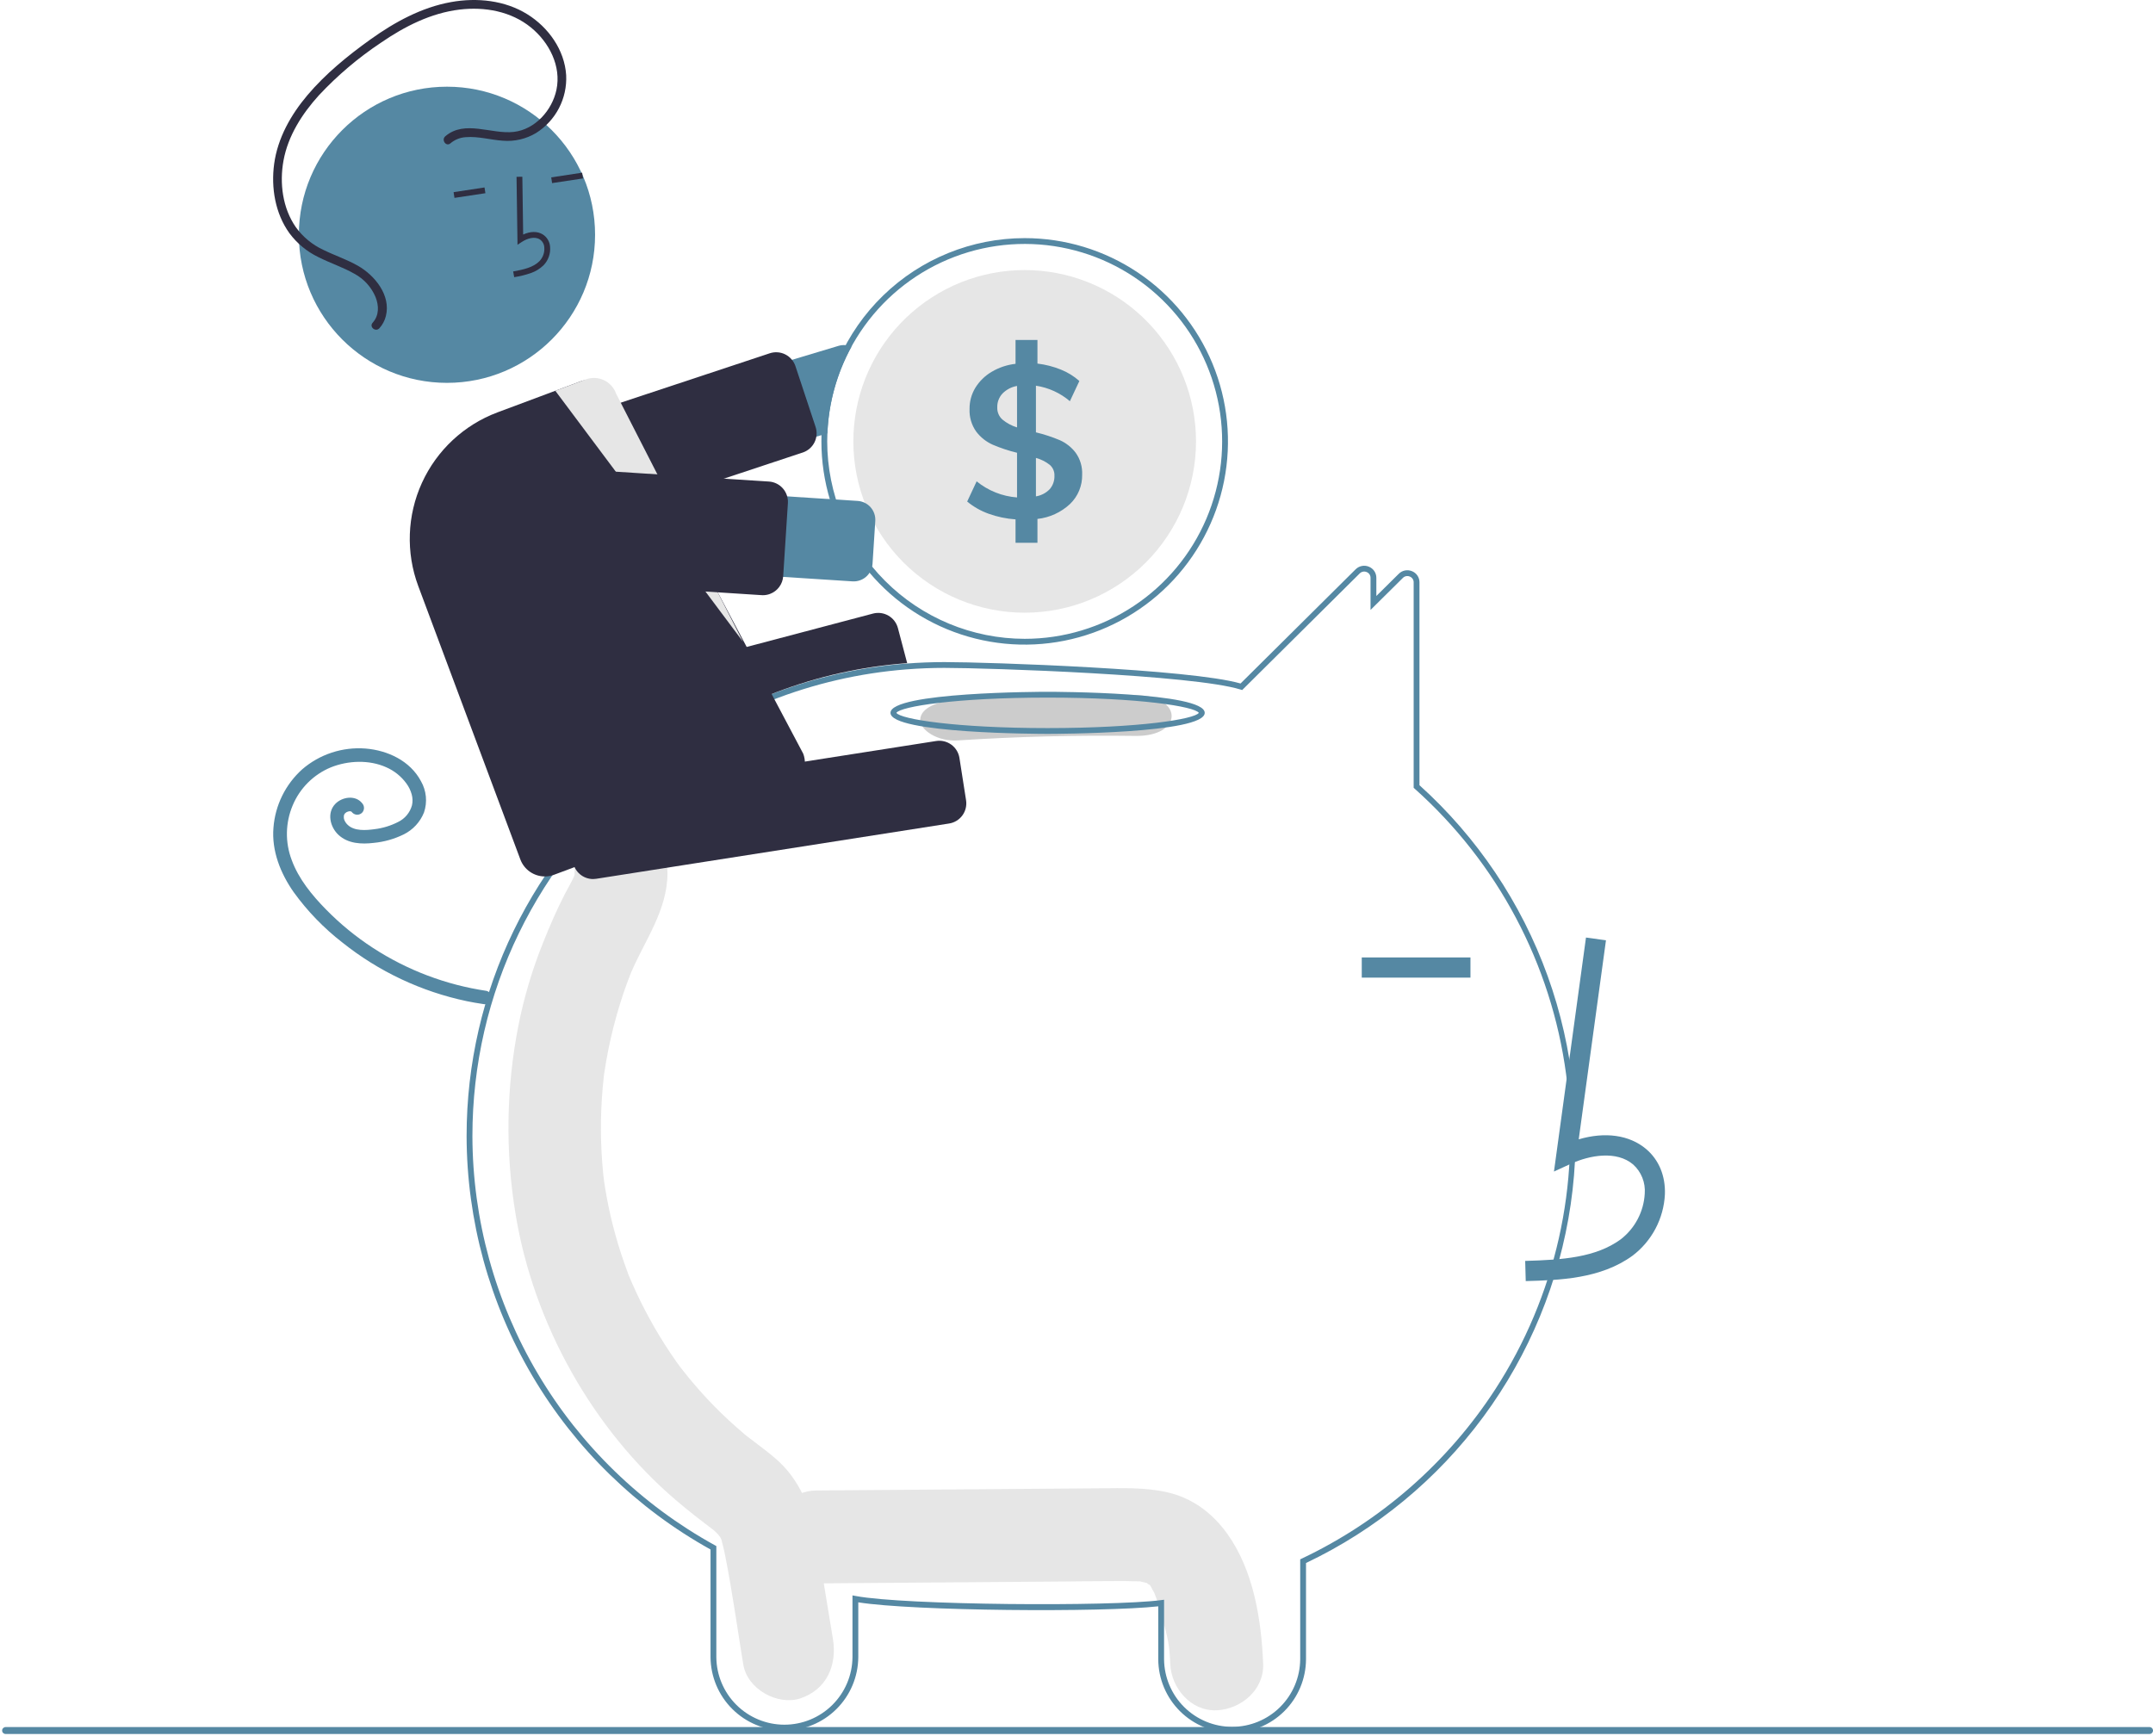 <svg width="155" height="125" viewBox="0 0 155 125" fill="none"
    xmlns="http://www.w3.org/2000/svg">
    <g clip-path="url(#clip0_57_1939)">
        <path d="M88.367 110.449C87.296 108.95 85.847 107.853 84.024 107.442C82.435 107.084 80.801 107.145 79.186 107.158L58.762 107.315C57.013 107.329 55.336 108.844 55.417 110.66C55.498 112.461 56.888 114.02 58.762 114.005C64.745 113.959 70.728 113.913 76.711 113.867C78.121 113.856 79.532 113.83 80.943 113.835C81.26 113.836 81.575 113.853 81.892 113.856C81.968 113.857 82.023 113.857 82.063 113.855C82.072 113.858 82.081 113.861 82.094 113.864C82.258 113.909 82.428 113.941 82.594 113.984C82.536 113.986 82.702 114.089 82.785 114.124C82.796 114.147 82.821 114.187 82.862 114.248C82.918 114.355 83.087 114.679 83.094 114.669C83.347 115.308 83.555 115.964 83.718 116.632C84.107 118.106 84.192 118.414 84.248 119.796C84.319 121.542 85.736 123.224 87.593 123.141C89.345 123.062 91.014 121.669 90.938 119.796C90.81 116.64 90.257 113.096 88.367 110.449Z" fill="#E6E6E6"/>
        <path d="M59.963 117.997C59.579 115.673 59.203 113.347 58.812 111.023C58.415 108.666 57.605 106.508 55.771 104.961C55.281 104.548 54.772 104.162 54.262 103.777C54.083 103.642 53.904 103.506 53.726 103.368C53.715 103.36 53.709 103.355 53.7 103.348C53.68 103.331 53.657 103.311 53.625 103.284C52.861 102.637 52.122 101.962 51.419 101.243C50.794 100.605 50.196 99.94 49.626 99.248C49.483 99.075 49.343 98.9 49.204 98.724C49.18 98.694 49.051 98.528 48.967 98.419C48.888 98.311 48.744 98.115 48.72 98.081C48.557 97.851 48.398 97.62 48.242 97.386C47.176 95.79 46.254 94.103 45.485 92.344C45.408 92.17 45.334 91.995 45.261 91.818C45.242 91.764 45.217 91.695 45.183 91.603C45.028 91.177 44.874 90.751 44.732 90.32C44.431 89.404 44.172 88.475 43.955 87.532C43.848 87.066 43.752 86.599 43.666 86.128C43.622 85.886 43.581 85.644 43.542 85.401C43.536 85.361 43.498 85.099 43.476 84.951C43.46 84.802 43.429 84.538 43.425 84.498C43.401 84.253 43.379 84.008 43.36 83.763C43.317 83.211 43.288 82.658 43.273 82.104C43.248 81.12 43.265 80.136 43.326 79.152C43.361 78.599 43.41 78.047 43.471 77.497C43.475 77.463 43.478 77.436 43.48 77.412C43.484 77.388 43.488 77.359 43.493 77.325C43.538 77.021 43.586 76.717 43.639 76.414C43.839 75.264 44.1 74.126 44.42 73.004C44.572 72.473 44.737 71.946 44.914 71.424C44.994 71.192 45.075 70.961 45.16 70.731C45.154 70.746 45.407 70.101 45.41 70.079C46.413 67.71 48.052 65.551 48.054 62.861C48.056 61.039 46.515 59.294 44.709 59.378C43.809 59.412 42.958 59.794 42.334 60.444C41.71 61.093 41.362 61.96 41.364 62.861C41.364 62.902 41.364 62.937 41.364 62.971C41.347 63.027 41.333 63.075 41.321 63.116C41.125 63.541 40.886 63.945 40.671 64.359C40.084 65.493 39.582 66.664 39.106 67.852C38.326 69.787 37.729 71.791 37.322 73.837C36.439 78.321 36.371 82.927 37.12 87.435C38.417 95.34 42.694 102.907 48.64 107.994C49.156 108.435 49.685 108.862 50.218 109.28C50.439 109.453 50.662 109.622 50.885 109.791C50.991 109.871 51.429 110.216 51.237 110.049C51.651 110.403 51.825 110.581 51.932 110.841C51.947 110.901 51.968 110.983 51.997 111.094C52.072 111.388 52.143 111.681 52.202 111.979C52.72 114.582 53.08 117.229 53.512 119.849C53.809 121.649 56.025 122.821 57.627 122.281C59.491 121.653 60.281 119.926 59.963 117.997Z" fill="#E6E6E6"/>
        <path d="M88.705 124.749C87.3 124.753 85.951 124.199 84.954 123.21C83.957 122.22 83.393 120.875 83.386 119.47V115.655C79.391 116.102 65.712 115.998 61.79 115.368V119.318C61.78 120.721 61.215 122.064 60.218 123.053C59.222 124.042 57.875 124.597 56.472 124.597C55.068 124.597 53.721 124.042 52.725 123.053C51.728 122.064 51.164 120.721 51.153 119.318V111.563C45.842 108.613 41.414 104.298 38.327 99.066C35.24 93.833 33.605 87.871 33.592 81.795C33.592 71.378 38.313 61.66 46.545 55.133C51.897 50.875 58.4 48.314 65.219 47.779C66.144 47.707 67.076 47.67 67.987 47.67C71.196 47.67 85.677 48.166 89.311 49.211L97.595 40.99C97.717 40.868 97.873 40.784 98.042 40.751C98.212 40.717 98.387 40.734 98.546 40.801C98.707 40.865 98.845 40.976 98.941 41.119C99.038 41.263 99.088 41.432 99.087 41.605V42.912L100.7 41.314C100.822 41.192 100.977 41.108 101.146 41.074C101.316 41.041 101.491 41.058 101.651 41.124C101.811 41.188 101.949 41.299 102.046 41.443C102.142 41.587 102.193 41.756 102.191 41.929V56.535C106.349 60.283 109.517 64.998 111.416 70.263C113.315 75.528 113.886 81.181 113.078 86.719C112.27 92.258 110.109 97.511 106.785 102.015C103.461 106.518 99.078 110.132 94.023 112.536V119.47C94.016 120.875 93.453 122.22 92.456 123.21C91.459 124.199 90.11 124.753 88.705 124.749ZM83.804 115.181V119.47C83.815 120.763 84.336 121.999 85.254 122.91C86.172 123.82 87.412 124.331 88.705 124.331C89.998 124.331 91.238 123.82 92.156 122.91C93.074 121.999 93.595 120.763 93.605 119.47V112.272L93.725 112.215C99.396 109.524 104.211 105.314 107.634 100.052C111.996 93.337 113.81 85.282 112.748 77.346C111.685 69.409 107.817 62.115 101.843 56.784L101.773 56.722V41.929C101.775 41.839 101.749 41.751 101.699 41.676C101.648 41.602 101.577 41.544 101.493 41.512C101.41 41.476 101.317 41.467 101.229 41.484C101.14 41.502 101.058 41.546 100.995 41.611L98.669 43.915V41.605C98.67 41.515 98.644 41.427 98.594 41.352C98.544 41.278 98.472 41.22 98.388 41.188C98.305 41.152 98.212 41.143 98.124 41.16C98.034 41.178 97.953 41.222 97.889 41.287L89.427 49.684L89.307 49.646C85.93 48.589 71.221 48.088 67.987 48.088C67.087 48.088 66.166 48.124 65.252 48.196C58.516 48.724 52.092 51.254 46.805 55.46C38.673 61.907 34.01 71.506 34.01 81.795C34.024 87.817 35.65 93.725 38.719 98.906C41.788 104.087 46.189 108.352 51.463 111.257L51.571 111.317V119.318C51.582 120.61 52.103 121.846 53.021 122.757C53.939 123.667 55.179 124.178 56.472 124.178C57.764 124.178 59.005 123.667 59.922 122.757C60.84 121.846 61.361 120.61 61.372 119.318V114.868L61.62 114.914C65.144 115.577 79.982 115.682 83.568 115.211L83.804 115.181Z" fill="#5588A3"/>
        <path d="M60.362 24.903L37.211 31.861C36.474 32.083 35.856 32.588 35.492 33.266C35.129 33.943 35.048 34.738 35.27 35.474C35.491 36.211 35.996 36.83 36.673 37.194C37.35 37.559 38.145 37.64 38.881 37.42L59.142 31.33L59.566 31.202C59.652 29.015 60.245 26.878 61.299 24.959C61.167 24.9 61.026 24.863 60.881 24.851C60.706 24.834 60.53 24.852 60.362 24.903Z" fill="#5588A3"/>
        <path d="M38.481 38.903C38.174 38.902 37.874 38.805 37.625 38.625C37.376 38.445 37.19 38.191 37.093 37.899L35.646 33.531C35.585 33.348 35.561 33.156 35.575 32.964C35.589 32.772 35.641 32.585 35.727 32.413C35.813 32.242 35.932 32.089 36.078 31.963C36.223 31.837 36.392 31.741 36.575 31.681L55.418 25.436C55.6 25.376 55.792 25.352 55.984 25.366C56.176 25.38 56.363 25.431 56.535 25.518C56.706 25.604 56.859 25.723 56.985 25.869C57.111 26.014 57.207 26.183 57.267 26.365L58.715 30.734C58.835 31.093 58.811 31.485 58.648 31.827C58.484 32.169 58.194 32.433 57.838 32.565C57.821 32.571 57.803 32.578 57.785 32.583L38.943 38.828C38.794 38.877 38.638 38.903 38.481 38.903Z" fill="#2F2E41"/>
        <path d="M73.77 17.145C69.966 17.146 66.313 18.627 63.583 21.275C60.853 23.922 59.26 27.528 59.142 31.33C59.137 31.478 59.135 31.629 59.135 31.779C59.135 34.673 59.993 37.503 61.602 39.91C63.21 42.316 65.495 44.192 68.169 45.3C70.843 46.407 73.786 46.697 76.625 46.132C79.463 45.568 82.071 44.174 84.118 42.127C86.164 40.081 87.558 37.473 88.123 34.634C88.688 31.795 88.398 28.853 87.29 26.179C86.182 23.505 84.307 21.219 81.9 19.611C79.493 18.003 76.664 17.145 73.77 17.145ZM73.77 45.995C70 45.991 66.387 44.492 63.722 41.827C61.056 39.162 59.557 35.548 59.553 31.779C59.553 31.585 59.558 31.392 59.566 31.202C59.679 28.417 60.608 25.727 62.238 23.466C63.868 21.206 66.126 19.474 68.733 18.486C71.339 17.498 74.178 17.299 76.897 17.912C79.615 18.525 82.094 19.923 84.024 21.934C85.955 23.944 87.251 26.478 87.753 29.219C88.255 31.961 87.94 34.789 86.848 37.353C85.755 39.917 83.933 42.103 81.608 43.64C79.282 45.176 76.557 45.995 73.77 45.995Z" fill="#5588A3"/>
        <path d="M86.104 31.779C86.104 35.05 84.804 38.188 82.491 40.501C80.178 42.814 77.041 44.114 73.769 44.114C70.498 44.114 67.361 42.814 65.047 40.501C62.734 38.188 61.435 35.05 61.435 31.779C61.435 31.388 61.453 31.003 61.489 30.623C61.786 27.466 63.288 24.544 65.683 22.465C68.077 20.386 71.18 19.309 74.348 19.458C77.516 19.607 80.504 20.97 82.693 23.264C84.883 25.559 86.104 28.608 86.104 31.779Z" fill="#E6E6E6"/>
        <path d="M77.442 32.599C77.144 32.206 76.75 31.894 76.299 31.693C75.742 31.459 75.168 31.27 74.58 31.129V27.771C75.483 27.907 76.33 28.293 77.024 28.886L77.706 27.433C77.314 27.083 76.864 26.805 76.376 26.611C75.836 26.392 75.268 26.247 74.689 26.178V24.477H73.111V26.195C72.501 26.264 71.913 26.461 71.386 26.774C70.91 27.056 70.509 27.449 70.217 27.92C69.939 28.379 69.795 28.907 69.801 29.444C69.774 30.026 69.943 30.6 70.28 31.075C70.591 31.486 71.001 31.811 71.472 32.02C72.037 32.261 72.622 32.455 73.219 32.599V35.816C72.154 35.736 71.139 35.331 70.311 34.656L69.63 36.111C70.093 36.494 70.619 36.792 71.185 36.993C71.805 37.215 72.454 37.35 73.111 37.395V39.082H74.689V37.363C75.566 37.267 76.388 36.89 77.033 36.288C77.317 36.016 77.541 35.688 77.691 35.325C77.842 34.961 77.915 34.57 77.907 34.177C77.933 33.614 77.769 33.058 77.442 32.599ZM73.219 30.773C72.835 30.657 72.478 30.465 72.168 30.209C72.045 30.1 71.948 29.965 71.884 29.814C71.82 29.663 71.789 29.499 71.796 29.335C71.784 28.963 71.921 28.601 72.176 28.329C72.459 28.045 72.824 27.855 73.219 27.788V30.773ZM75.571 35.222C75.305 35.496 74.957 35.677 74.58 35.739V32.971C74.941 33.067 75.278 33.236 75.571 33.466C75.683 33.561 75.771 33.68 75.83 33.814C75.889 33.948 75.917 34.093 75.912 34.24C75.927 34.599 75.805 34.95 75.571 35.222Z" fill="#5588A3"/>
        <path d="M39.153 56.608C38.83 56.608 38.516 56.501 38.259 56.303C38.003 56.106 37.819 55.83 37.736 55.518L36.948 52.534C36.849 52.16 36.904 51.761 37.099 51.425C37.294 51.09 37.614 50.846 37.988 50.747L62.854 44.176C63.23 44.078 63.628 44.133 63.963 44.328C64.298 44.523 64.542 44.843 64.642 45.218L65.31 47.746L65.184 47.755C58.807 48.251 52.705 50.563 47.601 54.419L47.565 54.436L39.524 56.56C39.403 56.592 39.278 56.608 39.153 56.608Z" fill="#2F2E41"/>
        <path d="M35.034 71.344C32.117 70.913 29.328 69.859 26.855 68.252C25.631 67.456 24.497 66.529 23.474 65.486C22.465 64.457 21.499 63.287 20.999 61.916C20.518 60.647 20.543 59.242 21.069 57.992C21.587 56.749 22.577 55.762 23.822 55.248C25.074 54.748 26.587 54.695 27.805 55.242C28.386 55.496 28.889 55.901 29.261 56.414C29.435 56.65 29.563 56.916 29.64 57.199C29.711 57.456 29.718 57.726 29.659 57.985C29.587 58.244 29.461 58.485 29.289 58.691C29.117 58.898 28.903 59.065 28.661 59.182C28.128 59.455 27.551 59.631 26.956 59.702C26.358 59.783 25.5 59.857 25.019 59.377C24.92 59.282 24.842 59.167 24.79 59.04C24.754 58.943 24.742 58.839 24.754 58.736C24.747 58.781 24.783 58.637 24.781 58.643C24.774 58.664 24.741 58.716 24.788 58.636C24.802 58.61 24.818 58.584 24.836 58.56C24.82 58.581 24.785 58.615 24.848 58.556C24.899 58.5 24.965 58.459 25.039 58.438C25.068 58.43 25.097 58.423 25.126 58.415C25.2 58.395 25.053 58.416 25.128 58.414C25.157 58.413 25.187 58.414 25.216 58.412C25.29 58.409 25.143 58.392 25.214 58.41C25.241 58.417 25.268 58.424 25.296 58.432C25.355 58.451 25.254 58.389 25.294 58.435C25.341 58.489 25.245 58.382 25.298 58.435C25.324 58.461 25.349 58.489 25.373 58.517C25.465 58.608 25.59 58.66 25.719 58.66C25.849 58.66 25.973 58.608 26.066 58.517C26.155 58.424 26.205 58.3 26.205 58.171C26.205 58.042 26.155 57.918 26.066 57.824C25.582 57.225 24.628 57.373 24.139 57.88C23.516 58.525 23.763 59.549 24.369 60.112C25.055 60.75 26.028 60.794 26.911 60.687C27.657 60.616 28.384 60.41 29.058 60.08C29.727 59.752 30.25 59.186 30.526 58.494C30.651 58.124 30.696 57.733 30.658 57.345C30.619 56.956 30.5 56.581 30.305 56.243C29.526 54.777 27.911 54.025 26.316 53.895C25.494 53.831 24.668 53.93 23.885 54.187C23.102 54.444 22.378 54.854 21.754 55.393C20.552 56.475 19.812 57.977 19.687 59.59C19.547 61.261 20.196 62.885 21.142 64.234C22.132 65.605 23.313 66.826 24.65 67.862C27.263 69.948 30.328 71.394 33.6 72.083C33.989 72.163 34.38 72.232 34.774 72.289C34.899 72.32 35.031 72.301 35.143 72.237C35.255 72.174 35.339 72.07 35.377 71.947C35.41 71.822 35.393 71.688 35.329 71.575C35.265 71.463 35.159 71.38 35.034 71.344Z" fill="#5588A3"/>
        <path d="M81.736 50.046C77.463 49.986 73.202 50.094 68.956 50.371C67.504 50.466 66.248 50.979 66.248 51.841C66.248 52.562 67.494 53.407 68.956 53.311C73.2 53.034 77.46 52.926 81.736 52.986C85.222 53.035 85.22 50.095 81.736 50.046Z" fill="#CCCCCC"/>
        <path d="M75.419 52.84C74.957 52.84 64.108 52.823 64.108 51.325C64.108 49.826 74.957 49.809 75.419 49.809C75.881 49.809 86.731 49.826 86.731 51.325C86.731 52.823 75.881 52.84 75.419 52.84ZM64.532 51.325C64.829 51.779 68.817 52.422 75.419 52.422C82.022 52.422 86.01 51.779 86.307 51.325C86.01 50.87 82.022 50.227 75.419 50.227C68.817 50.227 64.829 50.87 64.532 51.325Z" fill="#5588A3"/>
        <path d="M109.842 92.238C112.244 92.171 115.233 92.088 117.536 90.406C118.222 89.885 118.785 89.219 119.187 88.457C119.588 87.695 119.818 86.855 119.861 85.994C119.908 84.666 119.428 83.506 118.509 82.73C117.306 81.713 115.55 81.475 113.657 82.031L115.618 67.701L114.179 67.503L111.874 84.351L113.076 83.799C114.469 83.16 116.382 82.835 117.571 83.839C117.863 84.102 118.091 84.428 118.236 84.793C118.381 85.158 118.44 85.552 118.409 85.943C118.374 86.583 118.201 87.209 117.902 87.776C117.604 88.344 117.186 88.841 116.679 89.233C114.887 90.541 112.504 90.71 109.802 90.786L109.842 92.238Z" fill="#5588A3"/>
        <path d="M105.862 68.936H98.037V70.389H105.862V68.936Z" fill="#5588A3"/>
        <path d="M42.694 63.291C42.346 63.29 42.009 63.165 41.745 62.938C41.48 62.711 41.305 62.398 41.251 62.054L40.773 59.005C40.713 58.622 40.808 58.231 41.037 57.917C41.265 57.604 41.609 57.394 41.992 57.333L67.4 53.352C67.783 53.292 68.174 53.387 68.488 53.616C68.802 53.844 69.012 54.188 69.072 54.571L69.55 57.62C69.609 58.003 69.514 58.395 69.286 58.708C69.057 59.022 68.714 59.232 68.331 59.292L42.923 63.273C42.847 63.285 42.77 63.291 42.694 63.291Z" fill="#2F2E41"/>
        <path d="M32.179 27.566C38.067 27.566 42.841 22.792 42.841 16.904C42.841 11.015 38.067 6.242 32.179 6.242C26.29 6.242 21.517 11.015 21.517 16.904C21.517 22.792 26.29 27.566 32.179 27.566Z" fill="#5588A3"/>
        <path d="M38.216 19.662C38.556 19.543 38.868 19.352 39.129 19.103C39.301 18.925 39.433 18.712 39.514 18.477C39.596 18.243 39.625 17.994 39.6 17.748C39.586 17.572 39.531 17.402 39.439 17.251C39.348 17.1 39.224 16.972 39.075 16.877C38.689 16.64 38.179 16.649 37.664 16.887L37.605 12.725L37.187 12.731L37.257 17.624L37.575 17.415C37.944 17.174 38.474 16.999 38.856 17.233C38.95 17.295 39.029 17.378 39.086 17.476C39.143 17.573 39.177 17.683 39.184 17.796C39.202 17.979 39.18 18.165 39.12 18.339C39.059 18.513 38.962 18.673 38.834 18.806C38.381 19.256 37.71 19.406 36.944 19.544L37.018 19.956C37.425 19.894 37.826 19.796 38.216 19.662Z" fill="#2F2E41"/>
        <path d="M41.91 12.433L39.684 12.771L39.746 13.184L41.973 12.847L41.91 12.433Z" fill="#2F2E41"/>
        <path d="M34.882 13.497L32.656 13.835L32.718 14.248L34.945 13.911L34.882 13.497Z" fill="#2F2E41"/>
        <path d="M39.225 63.105C38.842 63.104 38.467 62.986 38.152 62.768C37.837 62.549 37.596 62.24 37.462 61.881L30.11 42.193C29.212 39.779 29.308 37.107 30.377 34.763C31.447 32.419 33.402 30.595 35.814 29.691L41.792 27.459C42.023 27.372 42.269 27.332 42.516 27.34C42.763 27.349 43.005 27.406 43.23 27.509C43.454 27.609 43.656 27.753 43.824 27.932C43.991 28.111 44.122 28.321 44.207 28.551L57.825 54.263C57.913 54.494 57.955 54.742 57.947 54.989C57.94 55.237 57.884 55.482 57.782 55.708C57.679 55.934 57.534 56.138 57.352 56.307C57.171 56.477 56.958 56.609 56.726 56.696L39.883 62.985C39.672 63.064 39.45 63.105 39.225 63.105Z" fill="#2F2E41"/>
        <path d="M39.978 28.136L53.49 46.205L44.347 28.326C44.272 28.117 44.156 27.925 44.006 27.762C43.857 27.598 43.676 27.465 43.475 27.371C43.275 27.277 43.057 27.223 42.835 27.213C42.614 27.203 42.392 27.237 42.184 27.313L39.978 28.136Z" fill="#E6E6E6"/>
        <path d="M61.372 41.858L37.247 40.304C36.867 40.279 36.495 40.18 36.154 40.012C35.812 39.844 35.506 39.61 35.255 39.324C35.003 39.038 34.81 38.705 34.687 38.344C34.564 37.983 34.514 37.602 34.538 37.222C34.563 36.842 34.662 36.47 34.83 36.128C34.998 35.786 35.232 35.48 35.518 35.229C35.804 34.977 36.137 34.785 36.498 34.662C36.859 34.539 37.24 34.488 37.62 34.513L61.745 36.066C61.923 36.078 62.097 36.124 62.258 36.203C62.418 36.282 62.561 36.391 62.679 36.525C62.796 36.66 62.887 36.815 62.944 36.984C63.002 37.153 63.026 37.332 63.014 37.51L62.816 40.589C62.792 40.949 62.627 41.285 62.357 41.523C62.086 41.761 61.732 41.881 61.372 41.858Z" fill="#5588A3"/>
        <path d="M54.926 42.854C54.894 42.854 54.862 42.853 54.83 42.851L35.02 41.575C34.828 41.563 34.641 41.513 34.468 41.428C34.296 41.343 34.142 41.225 34.015 41.081C33.888 40.937 33.791 40.769 33.729 40.587C33.667 40.405 33.641 40.212 33.653 40.021L33.992 34.761C34.005 34.569 34.054 34.382 34.139 34.209C34.224 34.037 34.342 33.883 34.486 33.756C34.631 33.629 34.799 33.532 34.981 33.47C35.163 33.408 35.355 33.382 35.547 33.395L55.357 34.671C55.744 34.696 56.105 34.874 56.361 35.165C56.617 35.457 56.748 35.838 56.723 36.225L56.384 41.485C56.366 41.767 56.266 42.037 56.097 42.264C55.929 42.49 55.698 42.663 55.434 42.762C55.271 42.823 55.099 42.854 54.926 42.854Z" fill="#2F2E41"/>
        <path d="M32.057 9.813C33.46 8.607 35.386 9.686 36.994 9.497C38.533 9.317 39.748 7.936 40.059 6.47C40.421 4.759 39.533 3.045 38.224 1.978C36.79 0.809 34.889 0.474 33.087 0.69C31.022 0.938 29.134 1.901 27.439 3.065C25.803 4.154 24.299 5.429 22.956 6.863C21.754 8.191 20.735 9.774 20.41 11.561C20.114 13.185 20.34 14.984 21.3 16.36C21.809 17.065 22.491 17.627 23.281 17.992C24.104 18.396 24.982 18.685 25.78 19.142C26.985 19.833 28.157 21.266 27.78 22.757C27.699 23.083 27.539 23.383 27.314 23.633C27.044 23.932 26.558 23.537 26.828 23.236C27.303 22.709 27.285 22.005 27.032 21.375C26.73 20.666 26.197 20.079 25.519 19.713C24.684 19.235 23.763 18.941 22.907 18.506C22.088 18.109 21.377 17.52 20.835 16.789C19.811 15.366 19.505 13.514 19.737 11.8C19.988 9.946 20.941 8.261 22.135 6.85C23.435 5.313 25.031 4.013 26.662 2.844C28.412 1.59 30.345 0.53 32.484 0.147C34.339 -0.185 36.349 0.019 37.97 1.03C39.484 1.973 40.645 3.596 40.76 5.409C40.801 6.234 40.622 7.055 40.241 7.788C39.86 8.521 39.29 9.139 38.591 9.578C37.873 10.008 37.039 10.201 36.205 10.131C35.315 10.074 34.423 9.801 33.526 9.877C33.12 9.901 32.734 10.058 32.425 10.322C32.118 10.585 31.753 10.075 32.057 9.813Z" fill="#2F2E41"/>
        <path d="M154.751 124.847H0.402C0.336 124.847 0.273 124.82 0.226 124.774C0.179 124.727 0.153 124.664 0.153 124.598C0.153 124.532 0.179 124.469 0.226 124.422C0.273 124.376 0.336 124.349 0.402 124.349H154.751C154.817 124.349 154.88 124.375 154.927 124.422C154.974 124.469 155 124.532 155 124.598C155 124.664 154.974 124.727 154.927 124.774C154.88 124.821 154.817 124.847 154.751 124.847Z" fill="#5588A3"/>
    </g>
    <defs>
        <clipPath id="clip0_57_1939">
            <rect width="154.847" height="124.847" fill="white" transform="translate(0.153)"/>
        </clipPath>
    </defs>
</svg>
